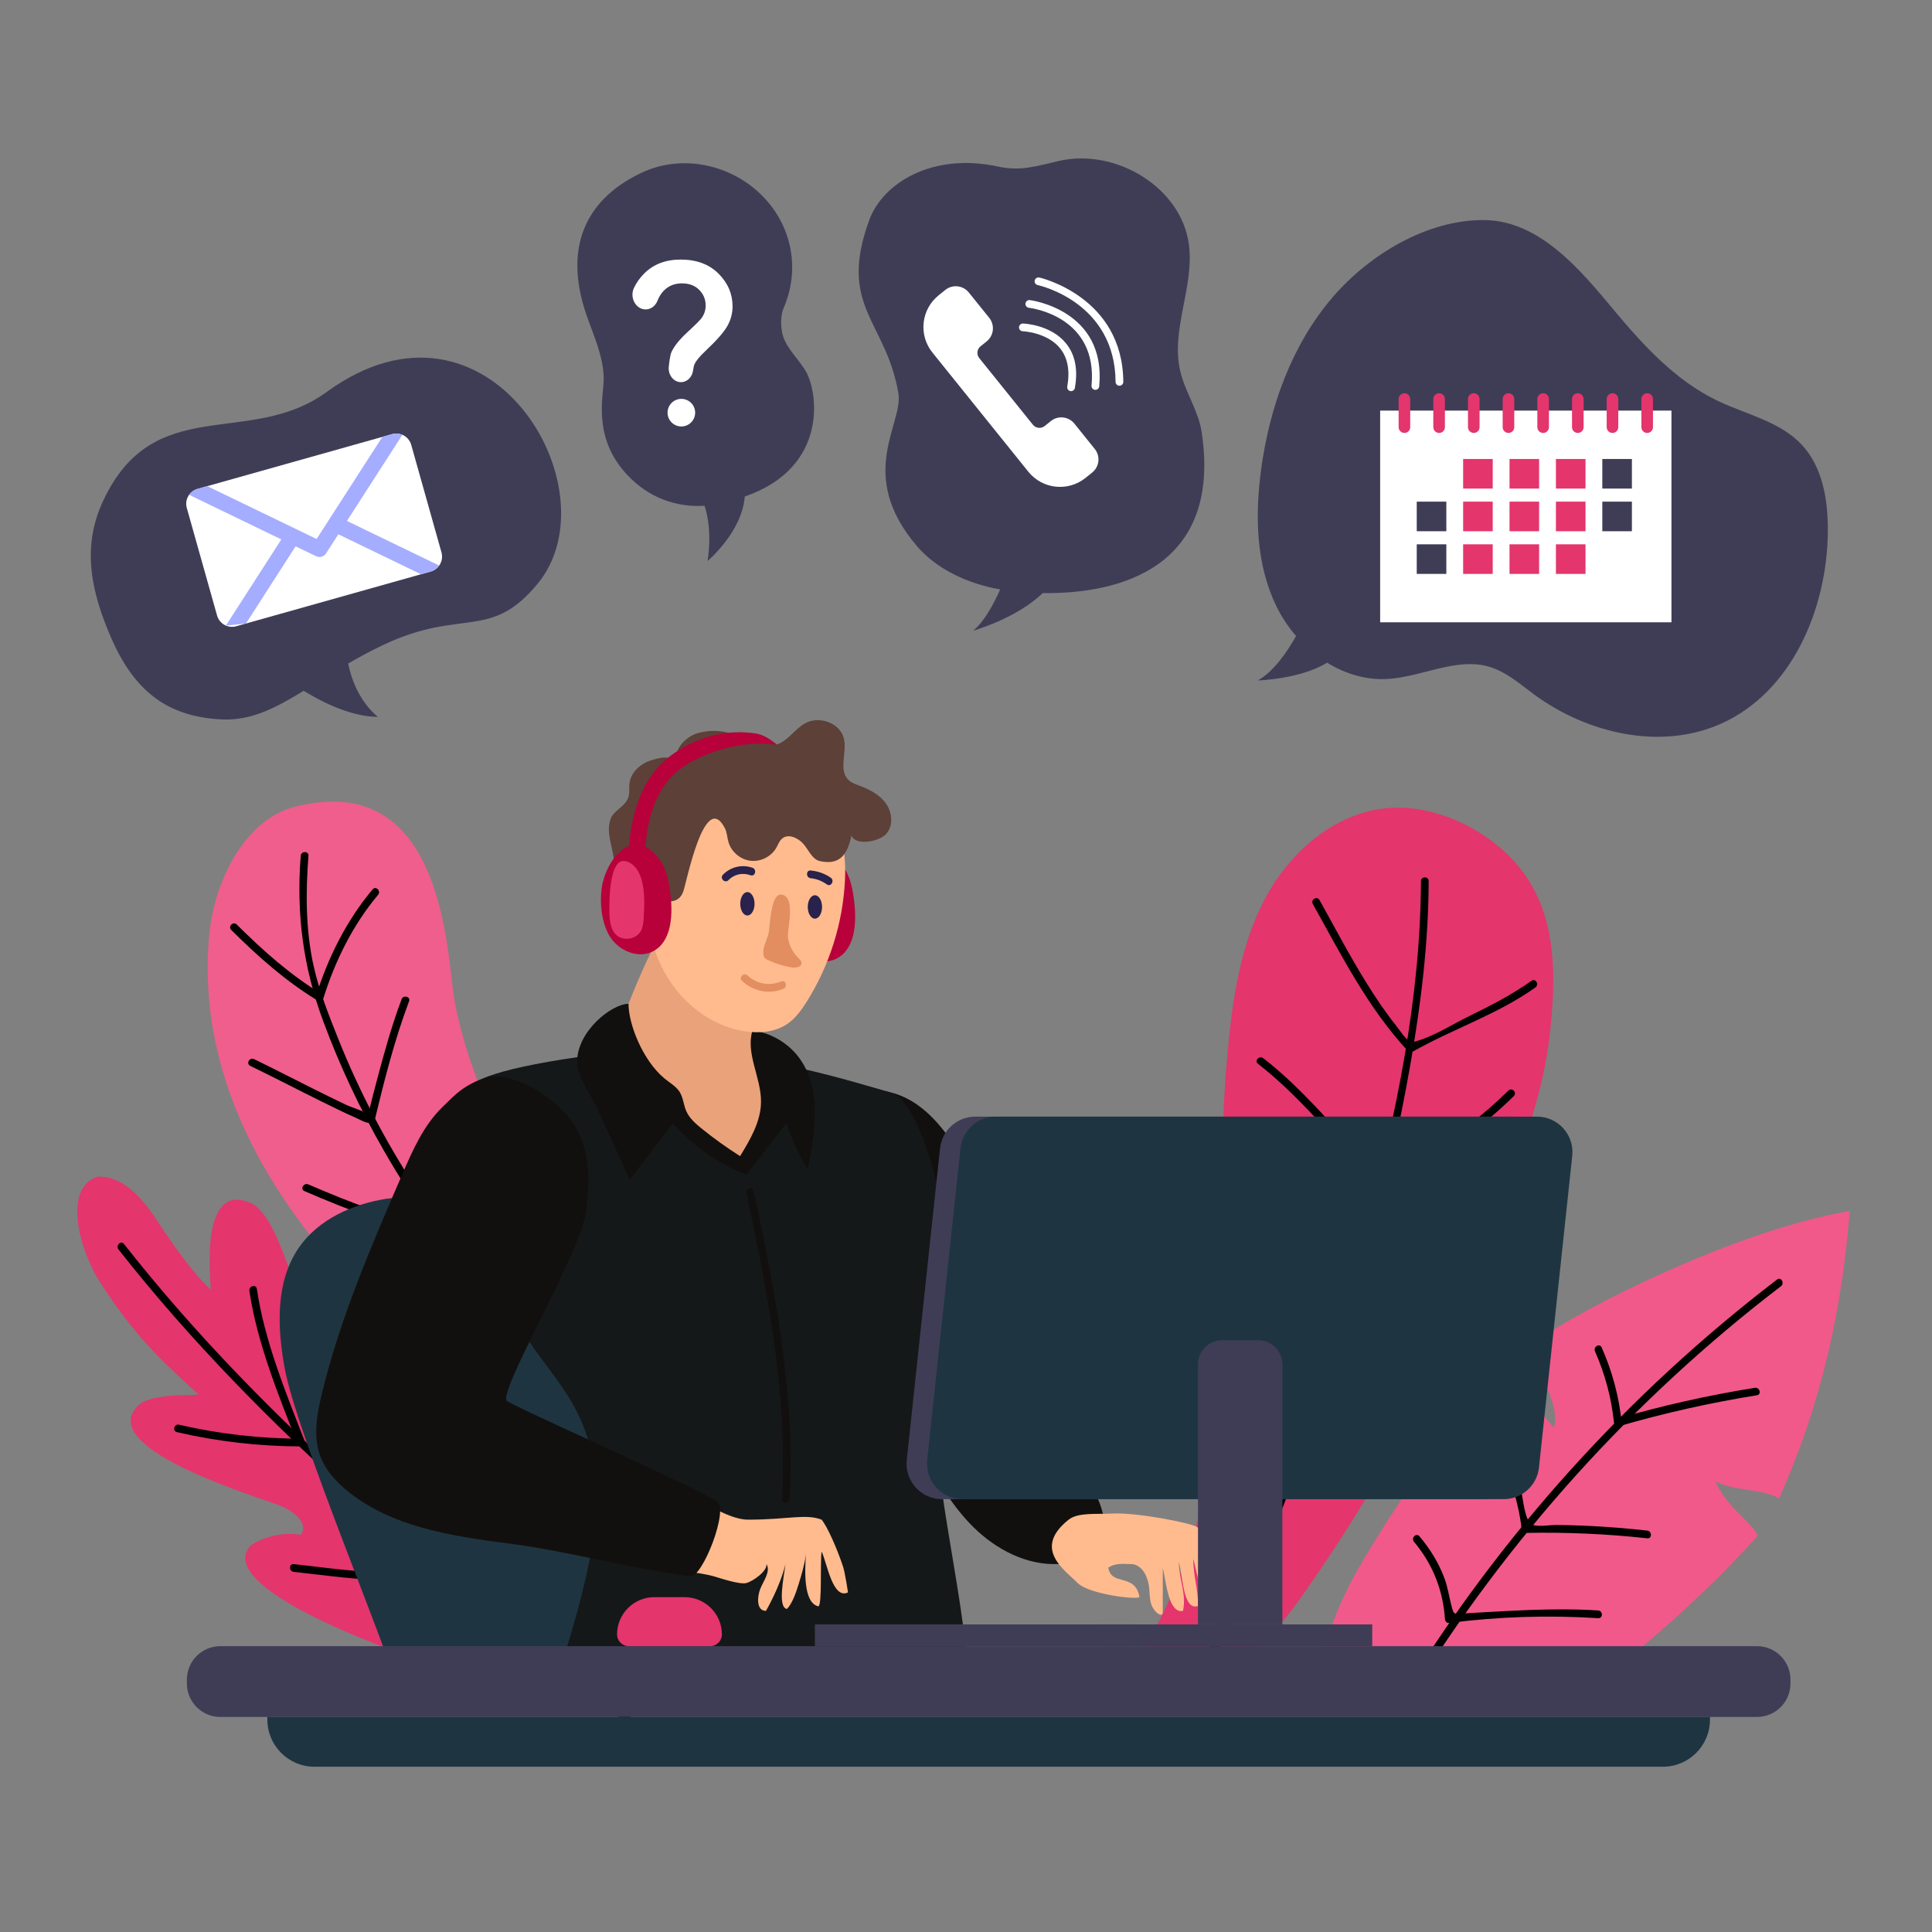 <svg width="230" height="230" viewBox="0 0 230 230" fill="none" xmlns="http://www.w3.org/2000/svg">
<rect x="0" y="0" width="230" height="230" fill="#808080" stroke="none"/>
<g clip-path="url(#clip0_196_476)">
<path d="M162.342 185.64C167.481 176.991 173.419 168.818 180.055 161.257C181.051 164.462 182.746 167.449 184.989 169.947C185.957 166.922 181.92 162.403 183.307 159.546C183.888 158.349 204.444 146.874 220.211 144.161C219.272 155.701 216.982 166.802 211.791 178.381C209.754 177.193 206.238 177.516 204.2 176.329C205.611 179.527 208.282 180.911 209.275 182.802C201.283 191.77 189.713 201.32 185.951 202.692C178.084 205.559 169.556 203.618 161.893 201.055C157.805 199.686 156.795 199.423 158.031 195.152C158.992 191.832 160.584 188.6 162.342 185.64Z" fill="#F1598A"/>
<path d="M167.838 202.083C179.431 183.208 194.429 166.575 212.024 153.117C212.488 152.762 212.03 151.962 211.559 152.322C193.834 165.881 178.724 182.602 167.044 201.618C166.734 202.125 167.529 202.588 167.838 202.083Z" fill="black"/>
<path d="M168.329 183.54C170.552 186.19 171.794 189.299 172.017 192.751C172.031 192.975 172.218 193.244 172.477 193.211C178.384 192.453 184.313 192.263 190.257 192.641C190.848 192.679 190.846 191.758 190.257 191.721C184.857 191.378 179.625 191.782 174.246 192.073C173.034 192.139 173.077 192.248 172.787 191.139C172.5 190.042 172.355 188.958 171.955 187.884C171.268 186.035 170.244 184.397 168.98 182.889C168.599 182.435 167.951 183.088 168.329 183.54Z" fill="black"/>
<path d="M177.757 171.967C179.579 175.093 180.718 178.438 181.154 182.03C181.184 182.273 181.341 182.495 181.614 182.49C186.459 182.391 191.284 182.605 196.101 183.133C196.689 183.197 196.684 182.277 196.101 182.213C193.695 181.949 191.286 181.748 188.869 181.641C187.661 181.587 186.451 181.555 185.242 181.543C184.5 181.535 182.855 181.855 182.251 181.402C181.404 180.769 181.27 177.694 180.892 176.57C180.296 174.796 179.493 173.119 178.551 171.503C178.254 170.992 177.458 171.454 177.757 171.967Z" fill="black"/>
<path d="M189.878 160.871C191.08 163.588 191.828 166.393 192.14 169.347C192.171 169.636 192.41 169.881 192.723 169.791C198.125 168.222 203.603 166.992 209.158 166.103C209.741 166.009 209.493 165.123 208.913 165.215C203.358 166.105 197.88 167.334 192.478 168.903C192.672 169.051 192.866 169.199 193.06 169.347C192.73 166.224 191.942 163.276 190.673 160.406C190.434 159.866 189.641 160.333 189.878 160.871Z" fill="black"/>
<path d="M146.111 125.582C146.692 119.213 147.585 112.712 150.56 107.052C153.535 101.391 158.994 96.657 165.372 96.186C171.637 95.722 178.727 99.556 182.044 104.892C185.361 110.228 185.194 116.81 184.509 123.056C183.782 129.679 181.48 136.013 179.195 142.272C172.46 160.722 166.241 174.101 154.904 190.139C143.235 206.645 129.837 204.378 136.359 195.973C149.329 173.879 143.866 150.181 146.111 125.582Z" fill="#E4356D"/>
<path d="M140.584 203.659C147.328 193.638 151.896 182.016 155.969 170.708C161.121 156.407 165.299 141.657 167.91 126.673C169.163 119.485 170.057 112.2 170.08 104.895C170.082 104.303 169.162 104.302 169.16 104.895C169.115 118.807 166.198 132.717 162.665 146.114C158.999 160.017 154.385 173.766 148.498 186.893C145.98 192.508 143.231 198.081 139.789 203.195C139.458 203.688 140.255 204.149 140.584 203.659Z" fill="black"/>
<path d="M156.287 107.61C159.677 113.694 162.836 119.981 167.615 125.126C167.755 125.276 168 125.296 168.173 125.197C172.972 122.479 178.255 120.782 182.789 117.552C183.268 117.212 182.809 116.413 182.325 116.758C180.002 118.412 177.451 119.722 174.893 120.971C172.903 121.942 170.671 123.387 168.533 123.971C167.742 124.188 168.333 124.264 167.734 123.902C167.237 123.601 166.573 122.562 166.212 122.111C164.917 120.491 163.758 118.764 162.666 117.002C160.675 113.792 158.919 110.443 157.082 107.145C156.793 106.628 155.998 107.092 156.287 107.61Z" fill="black"/>
<path d="M149.748 126.634C154.702 130.473 158.681 135.551 163.052 140.008C163.357 140.319 163.837 141.018 164.295 141.137C165.387 141.421 167.709 139.587 168.634 139.07C172.867 136.705 176.766 133.893 180.217 130.481C180.639 130.065 179.988 129.414 179.566 129.831C176.357 133.004 172.754 135.656 168.841 137.896C167.896 138.437 165.182 140.381 164.391 140.048C163.741 139.774 162.959 138.583 162.483 138.08C158.608 133.978 154.875 129.452 150.399 125.983C149.936 125.625 149.28 126.271 149.748 126.634Z" fill="black"/>
<path d="M45.527 196.029C39.28 193.618 26.09 187.982 29.875 183.962C31.602 182.84 33.752 182.386 35.786 182.714C36.891 181.351 34.773 179.737 33.12 179.153C28.708 177.593 11.79 172.254 16.328 167.45C17.816 165.668 23.883 166.237 23.595 165.975C18.625 161.468 15.842 158.699 11.953 152.72C9.487 148.93 7.374 141.397 11.67 140.067C14.425 140.006 16.631 142.29 18.19 144.563C19.748 146.836 22.326 150.934 25.104 153.553C24.977 151.515 23.939 140.721 29.783 143.185C33.436 144.724 35.081 155.493 38.176 159.453C38.59 159.983 39.26 160.557 39.847 160.231C40.21 160.029 40.327 159.576 40.504 159.199C41.565 156.941 45.227 157.44 46.717 159.442C48.206 161.443 48.254 164.121 48.568 166.596C48.881 169.071 49.779 171.829 52.067 172.823C52.394 171.392 52.757 169.892 53.748 168.809C54.739 167.726 56.575 167.268 57.68 168.235C58.212 168.701 58.477 169.394 58.714 170.06C62.581 180.937 70.459 194.676 74.948 204.885C74.068 204.206 50.411 197.915 45.527 196.029Z" fill="#E4356D"/>
<path d="M14.107 148.741C31.241 170.55 53.018 188.066 74.623 205.212C75.082 205.576 75.737 204.929 75.273 204.561C53.668 187.416 31.891 169.9 14.757 148.091C14.392 147.625 13.745 148.28 14.107 148.741Z" fill="black"/>
<path d="M21.068 170.494C25.884 171.615 30.896 172.181 35.844 172.195C36.118 172.196 36.398 171.896 36.287 171.613C34.022 165.786 31.494 159.64 30.576 153.431C30.489 152.847 29.603 153.095 29.688 153.675C30.607 159.885 33.135 166.03 35.4 171.857C35.547 171.663 35.696 171.469 35.843 171.275C30.975 171.261 26.05 170.71 21.312 169.607C20.736 169.473 20.49 170.359 21.068 170.494Z" fill="black"/>
<path d="M34.965 187.127C38.09 187.461 41.199 187.913 44.342 188.065C47.084 188.198 50.229 188.337 52.751 187.064C52.976 186.95 53.031 186.641 52.916 186.434C49.138 179.641 47.297 171.872 44.202 164.76C43.966 164.219 43.173 164.687 43.407 165.225C46.504 172.34 48.34 180.098 52.121 186.898C52.177 186.689 52.231 186.479 52.287 186.269C49.607 187.622 46.048 187.273 43.151 187.074C40.411 186.886 37.695 186.499 34.965 186.207C34.377 186.144 34.381 187.064 34.965 187.127Z" fill="black"/>
<path d="M85.644 183.98C80.576 180.771 75.583 178.438 70.516 175.229C63.768 170.956 21.701 146.874 24.895 111.38C25.46 105.095 29.006 97.594 35.121 96.035C53.213 91.419 53.177 114.293 54.13 119.231C56.311 130.538 62.219 140.856 69.516 149.765C76.812 158.673 85.501 166.322 94.099 173.982C95.975 175.654 98.015 177.729 97.768 180.23C97.678 181.142 97.28 181.992 96.888 182.821C94.635 187.587 89.144 186.197 85.644 183.98Z" fill="#EF5E8C"/>
<path d="M35.801 101.884C35.26 108.823 36.086 115.132 38.501 121.636C40.467 126.929 42.877 132.057 45.684 136.956C52.204 148.333 60.826 158.445 70.815 166.921C77.252 172.383 84.238 177.15 91.581 181.308C92.097 181.6 92.562 180.805 92.046 180.513C69.305 167.637 50.13 148.266 40.312 123.784C39.163 120.919 37.99 117.96 37.322 114.939C36.38 110.678 36.384 106.215 36.721 101.884C36.767 101.293 35.847 101.296 35.801 101.884Z" fill="black"/>
<path d="M27.531 110.71C30.713 113.873 33.976 116.785 37.823 119.123C38.084 119.282 38.412 119.127 38.498 118.848C39.866 114.436 42.026 110.067 45.014 106.525C45.393 106.075 44.746 105.421 44.363 105.874C41.267 109.546 39.03 114.027 37.611 118.604C37.837 118.513 38.062 118.421 38.287 118.329C34.511 116.033 31.303 113.163 28.182 110.06C27.761 109.642 27.111 110.292 27.531 110.71Z" fill="black"/>
<path d="M29.785 126.883C32.639 128.27 35.454 129.736 38.299 131.139C39.636 131.798 40.974 132.463 42.34 133.061C42.855 133.286 43.581 133.752 44.166 133.683C44.364 133.659 44.558 133.557 44.609 133.345C45.754 128.586 46.972 123.784 48.697 119.198C48.906 118.644 48.017 118.404 47.81 118.954C46.654 122.027 45.773 125.203 44.928 128.372C44.601 129.597 44.285 130.825 43.979 132.055C43.907 132.347 43.838 132.639 43.764 132.929C43.746 133 44.253 132.988 43.828 132.682C43.12 132.173 41.984 131.898 41.185 131.519C39.895 130.908 38.616 130.273 37.338 129.636C34.973 128.457 32.626 127.242 30.249 126.087C29.719 125.831 29.252 126.624 29.785 126.883Z" fill="black"/>
<path d="M36.236 141.794C41.341 144 46.606 146.016 52.021 147.318C52.261 147.376 52.521 147.244 52.587 146.997C53.807 142.439 54.327 137.759 54.632 133.061C54.671 132.47 53.75 132.472 53.712 133.061C53.412 137.678 52.898 142.273 51.7 146.752C51.888 146.645 52.077 146.538 52.265 146.43C46.93 145.148 41.729 143.173 36.7 140.999C36.163 140.767 35.694 141.559 36.236 141.794Z" fill="black"/>
<path d="M33.866 162.763C33.003 157.925 32.79 152.548 35.592 148.509C37.92 145.153 41.97 143.344 46.005 142.708C49.084 142.223 86.192 139.209 87.551 140.56C88.809 141.811 92.704 144.113 94.264 150.596C96.136 158.376 101.806 191.561 100.208 198.511C95.78 199.613 53.449 199.828 46.863 199.886C46.594 197.422 35.271 170.648 33.866 162.763Z" fill="#1E3541"/>
<path d="M105.928 130.025C116.202 132.364 120.242 153.876 121.805 159.102C123.514 164.815 125.96 170.308 129.063 175.4C130.624 177.962 132.39 181.158 130.869 183.744C129.908 185.376 127.893 186.105 126.001 186.193C122.234 186.368 118.598 184.473 115.91 181.829C113.221 179.184 111.344 175.839 109.608 172.491C104.468 162.579 101.452 155.078 99.106 144.161C98.976 143.563 98.003 128.222 105.928 130.025Z" fill="#12100E"/>
<path d="M128.275 188.437C129.589 189.775 135.188 190.458 135.649 190.138C135.163 187.221 132.296 188.878 131.942 186.629C132.813 186.019 133.848 186.204 134.703 186.204C135.448 186.203 136.144 186.865 136.46 187.667C136.937 188.878 136.76 189.255 136.946 190.544C137.13 191.815 138.42 192.744 138.421 191.933C138.422 190.445 138.424 188.147 138.426 186.659C138.793 187.982 139.053 192.164 140.836 191.769C141.27 189.768 140.345 188.005 140.336 185.957C140.842 187.695 140.836 191.769 142.618 191.192C142.691 189.324 141.999 187.437 142.072 185.569C142.472 187.217 143.104 190.786 144.09 190.211C144.388 188.414 143.897 186.512 143.51 184.732C143.274 183.65 143.332 182.601 142.546 181.821C142.062 181.342 135.237 180.018 132.405 180.185C130.619 180.29 128.348 180.016 127.223 180.91C122.847 184.386 126.804 186.937 128.275 188.437Z" fill="#FFBB8E"/>
<path d="M59.319 150.92C61.657 162.286 69.372 163.74 70.809 175.255C71.768 182.938 68.555 192.458 66.369 199.886C84.126 200.51 102.103 200.187 115.226 199.619C114.746 188.859 110.448 174.569 111.444 163.844C112.015 157.695 113.373 151.988 112.502 145.875C111.63 139.761 108.991 130.906 105.928 130.026C99.975 128.315 94.972 126.774 88.114 126.028C85.118 125.702 76.326 124.787 68.738 125.855C63.971 126.527 59.933 127.419 58.223 128.113C46.904 132.704 57.297 141.087 59.319 150.92Z" fill="#151819"/>
<path d="M88.679 138.604C89.801 138.521 94.612 129.921 94.246 128.858C92.954 125.901 90.565 128.885 89.793 126.693C89.176 124.942 92.216 116.97 90.508 114.926C89.489 113.706 79.302 109.929 77.494 113.375C76.642 114.999 73.445 122.285 73.445 124.18C73.445 125.284 85.537 138.835 88.679 138.604Z" fill="#EAA27A"/>
<path d="M97.808 180.91C98.461 181.677 99.635 184.295 100.364 186.508C100.606 187.241 100.952 189.572 100.952 189.572C99.105 190.463 98.446 185.973 97.808 184.71C97.621 186.098 97.889 191.273 97.403 191.229C95.621 190.787 95.813 186.898 95.945 185.034C95.783 186.272 95.44 187.392 95.076 188.586C94.705 189.804 94.266 190.949 93.685 191.543C92.542 191.354 93.308 187.775 93.514 186.178C92.861 188.925 91.184 191.77 91.184 191.77C90.03 191.77 90.132 190.109 90.502 189.166C90.872 188.219 91.786 187.066 91.245 186.204C91.359 187.032 89.676 188.226 88.871 188.45C88.065 188.674 85.811 187.893 85.006 187.664C81.166 186.571 72.273 186.961 73.461 182.684C74.275 179.754 78.015 177.331 80.712 177.741C83.081 178.101 86.387 180.911 89.058 180.911C93.838 180.91 95.894 180.179 97.808 180.91Z" fill="#FFBB8E"/>
<path d="M85.33 178.688C80.516 175.963 60.467 167.163 60.292 166.721C59.622 165.027 69.157 149.037 69.757 144.32C70.356 139.602 70.266 135.472 66.891 132.122C62.402 127.665 58.223 128.113 58.223 128.113C55.106 129.205 54.282 130.232 52.687 131.778C50.429 133.967 49.126 136.934 47.877 139.821C44.192 148.34 40.489 156.912 38.31 165.935C37.714 168.402 37.245 171.058 38.154 173.428C38.765 175.022 39.952 176.333 41.267 177.422C46.576 181.816 53.809 182.873 60.644 183.762C67.731 184.685 75.083 186.742 82.171 187.664C83.628 187.853 86.857 179.553 85.33 178.688Z" fill="#12100E"/>
<path d="M68.707 126.373C68.701 128.256 70.199 130.046 70.985 131.758C72.315 134.654 73.645 137.549 74.975 140.444C76.678 138.217 78.381 135.988 80.084 133.761C82.495 136.425 85.521 138.529 88.858 139.862C90.441 137.815 92.024 135.768 93.608 133.72C94.252 135.648 95.108 137.506 96.153 139.25C97.076 134.729 97.87 129.575 95.101 125.885C93.788 124.134 91.748 122.948 89.577 122.674C88.747 125.433 90.619 128.284 90.598 131.165C90.582 133.506 89.325 135.636 88.108 137.635C86.522 136.632 84.994 135.537 83.535 134.357C82.806 133.767 82.07 133.125 81.695 132.266C81.374 131.53 81.338 130.678 80.913 129.997C80.475 129.297 79.702 128.896 79.071 128.363C76.478 126.171 74.825 121.911 74.825 119.503C72.815 119.504 68.717 122.76 68.707 126.373Z" fill="#12100E"/>
<path d="M88.854 142.031C91.406 154.003 93.789 166.17 93.074 178.47C93.04 179.062 93.96 179.06 93.994 178.47C94.713 166.092 92.309 153.833 89.741 141.787C89.618 141.208 88.731 141.453 88.854 142.031Z" fill="#12100E"/>
<path d="M93.685 106.853C93.379 108.755 93.48 110.825 94.537 112.435C95.595 114.046 97.813 114.987 99.543 114.139C101.768 113.05 101.983 109.995 101.711 107.533C101.54 105.979 101.271 104.361 100.33 103.112C97.189 98.947 94.191 103.71 93.685 106.853Z" fill="#B8003A"/>
<path d="M78.778 115.115C80.698 119.035 84.435 122.159 88.755 122.784C90.467 123.032 92.316 122.863 93.743 121.885C94.698 121.231 95.393 120.268 96.011 119.29C98.765 114.929 100.361 109.844 100.596 104.691C100.781 100.625 99.837 96.048 96.46 93.775C93.895 92.048 90.574 92.079 87.482 92.172C85.89 92.221 84.237 92.284 82.82 93.011C81.346 93.766 80.309 95.146 79.333 96.485C75.791 101.343 76.144 109.739 78.778 115.115Z" fill="#FFBB8E"/>
<path d="M88.337 116.775C89.661 118.019 91.56 118.413 93.254 117.724C93.794 117.504 93.558 116.614 93.009 116.837C91.615 117.404 90.095 117.164 88.987 116.124C88.556 115.719 87.905 116.368 88.337 116.775Z" fill="#E28E60"/>
<path d="M86.293 98.591C86.554 99.095 86.563 99.688 86.718 100.233C87.052 101.407 88.135 102.329 89.347 102.473C90.559 102.616 91.827 101.972 92.426 100.909C92.636 100.536 92.779 100.106 93.107 99.83C93.843 99.208 94.995 99.736 95.633 100.457C96.27 101.179 96.678 102.309 97.619 102.516C100.33 103.113 100.952 101.217 101.374 99.467C101.783 100.698 104.631 100.242 105.498 99.277C106.366 98.312 106.228 96.734 105.481 95.673C104.734 94.612 103.522 93.979 102.306 93.527C101.86 93.361 101.393 93.206 101.042 92.885C99.778 91.732 100.85 89.614 100.468 87.947C100.04 86.082 97.548 85.176 95.869 86.094C94.617 86.78 93.817 88.196 92.459 88.64C92.419 88.327 88.054 86.631 88.004 87.799C88.004 87.799 86.14 86.502 83.207 87.241C81.781 87.6 80.459 88.9 80.449 90.372C79.118 90.091 78.853 90.117 77.549 90.504C76.246 90.891 75.064 91.964 74.927 93.317C74.878 93.802 74.96 94.3 74.847 94.775C74.556 96.001 73.046 96.43 72.683 97.514C72.153 99.092 72.847 100.533 73.068 102.203C73.429 104.937 72.863 107.321 76.366 107.105C78.687 106.962 80.535 108.104 81.319 106.2C81.691 105.296 83.856 93.889 86.293 98.591Z" fill="#5D4037"/>
<path d="M71.662 105.543C71.356 107.445 71.608 109.973 72.665 111.584C73.722 113.194 75.941 114.135 77.671 113.287C79.895 112.198 80.11 109.143 79.839 106.681C79.668 105.127 79.399 103.509 78.458 102.261C75.317 98.096 72.167 102.401 71.662 105.543Z" fill="#B8003A"/>
<path d="M76.769 102.272C76.835 98.353 77.733 93.905 81.096 91.453C83.464 89.725 88.084 88.041 92.459 88.639C92.459 88.639 91.261 87.531 90.027 87.33C86.45 86.747 82.808 87.778 79.906 89.913C76.061 92.742 74.9 97.74 74.824 102.273C74.803 103.524 76.748 103.524 76.769 102.272Z" fill="#B8003A"/>
<path d="M93.809 111.615C93.922 112.502 94.347 113.353 95.007 114.012C95.207 114.211 95.442 114.431 95.416 114.699C95.37 115.158 94.671 115.242 94.174 115.157C93.164 114.986 92.184 114.667 91.284 114.215C91.204 114.175 91.124 114.134 91.063 114.074C90.96 113.974 90.917 113.834 90.895 113.698C90.761 112.902 91.177 112.127 91.436 111.357C91.728 110.489 91.637 106.194 93.118 106.513C94.785 106.872 93.683 110.628 93.809 111.615Z" fill="#E28E60"/>
<path d="M72.545 108.6C72.562 109.582 72.666 110.674 73.398 111.328C74.236 112.078 75.75 111.82 76.293 110.836C76.554 110.362 76.598 109.802 76.631 109.261C76.718 107.853 76.769 106.423 76.464 105.045C76.21 103.895 75.514 102.65 74.347 102.501C72.489 102.264 72.526 107.504 72.545 108.6Z" fill="#E4356D"/>
<path d="M89.827 107.593C89.827 108.363 89.446 108.987 88.976 108.987C88.506 108.987 88.125 108.363 88.125 107.593C88.125 106.823 88.506 106.199 88.976 106.199C89.446 106.199 89.827 106.824 89.827 107.593Z" fill="#28224C"/>
<path d="M97.013 109.364C97.483 109.364 97.864 108.74 97.864 107.97C97.864 107.2 97.483 106.576 97.013 106.576C96.543 106.576 96.162 107.2 96.162 107.97C96.162 108.74 96.543 109.364 97.013 109.364Z" fill="#28224C"/>
<path d="M86.714 104.783C87.418 104.064 88.401 103.857 89.343 104.196C89.901 104.397 90.142 103.509 89.588 103.309C88.351 102.864 86.98 103.197 86.064 104.133C85.649 104.557 86.299 105.208 86.714 104.783Z" fill="#28224C"/>
<path d="M96.515 104.552C97.221 104.621 97.862 104.882 98.44 105.29C98.925 105.632 99.386 104.834 98.905 104.495C98.189 103.991 97.382 103.716 96.515 103.632C95.926 103.574 95.93 104.495 96.515 104.552Z" fill="#28224C"/>
<path d="M209.166 204.4H26.233C24.031 204.4 22.247 202.615 22.247 200.413V199.959C22.247 197.758 24.031 195.972 26.233 195.972H209.166C211.368 195.972 213.153 197.757 213.153 199.959V200.413C213.153 202.615 211.368 204.4 209.166 204.4Z" fill="#3F3D56"/>
<path d="M203.57 204.4H31.829V204.719C31.829 207.815 34.34 210.325 37.436 210.325H197.964C201.06 210.325 203.57 207.815 203.57 204.719V204.4Z" fill="#1E3541"/>
<path d="M176.585 178.47H112.145C109.637 178.47 107.683 176.296 107.949 173.803L111.91 136.703C112.139 134.559 113.949 132.932 116.106 132.932H180.546C183.053 132.932 185.007 135.106 184.741 137.599L180.78 174.699C180.551 176.844 178.742 178.47 176.585 178.47Z" fill="#3F3D56"/>
<path d="M179.016 178.47H114.576C112.068 178.47 110.114 176.296 110.38 173.803L114.341 136.703C114.57 134.559 116.38 132.932 118.536 132.932H182.976C185.484 132.932 187.438 135.106 187.172 137.599L183.211 174.699C182.982 176.844 181.173 178.47 179.016 178.47Z" fill="#1E3541"/>
<path d="M149.767 159.546H145.516C143.916 159.546 142.617 160.844 142.617 162.445V193.38H152.665V162.445C152.666 160.844 151.368 159.546 149.767 159.546Z" fill="#3F3D56"/>
<path d="M163.362 193.38H130.95V195.973H163.362V193.38Z" fill="#3F3D56"/>
<path d="M135.163 193.38H97.013V195.973H135.163V193.38Z" fill="#3F3D56"/>
<path d="M81.503 190.139H77.896C75.446 190.139 73.46 192.124 73.46 194.574C73.46 195.347 74.086 195.973 74.859 195.973H84.541C85.314 195.973 85.939 195.347 85.939 194.574C85.939 192.124 83.953 190.139 81.503 190.139Z" fill="#E4356D"/>
<path d="M143.057 51.438C142.676 48.902 141.099 46.695 140.51 44.199C139.351 39.294 142.161 34.217 141.551 29.214C140.711 22.326 132.829 17.6 126.067 19.158C123.256 19.806 121.497 20.408 118.808 19.827C110.894 18.119 105.079 21.865 103.498 26.159C99.692 36.494 105.461 38.141 106.948 46.799C107.576 50.451 101.89 56.434 109.106 64.955C111.539 67.829 115.31 69.511 119.067 70.17C118.262 71.982 117.131 74.063 115.838 75.085C115.838 75.085 120.986 73.656 124.131 70.603C133.152 70.737 145.491 67.642 143.057 51.438Z" fill="#3F3D56"/>
<path d="M130.33 53.449L127.9 50.43C127.21 49.574 125.957 49.438 125.1 50.128L124.368 50.717C123.939 51.062 123.311 50.995 122.965 50.565L119.951 46.821L119.592 46.374L116.578 42.63C116.233 42.201 116.3 41.573 116.73 41.227L117.462 40.638C118.319 39.949 118.454 38.695 117.765 37.838L115.335 34.82C114.645 33.963 113.392 33.828 112.535 34.517L111.737 35.16C109.654 36.836 109.325 39.884 111.001 41.967L112.892 44.317L116.531 48.839L116.891 49.285L120.53 53.807L122.421 56.157C124.098 58.24 127.145 58.569 129.229 56.893L130.027 56.25C130.884 55.559 131.019 54.305 130.33 53.449Z" fill="white"/>
<path d="M127.508 46.565C127.482 46.565 127.454 46.563 127.427 46.558C127.177 46.514 127.011 46.275 127.055 46.025C127.393 44.12 127.106 42.587 126.201 41.468C124.656 39.557 121.782 39.435 121.753 39.434C121.499 39.426 121.301 39.213 121.309 38.959C121.318 38.705 121.553 38.503 121.783 38.515C121.917 38.519 125.097 38.646 126.911 40.884C127.995 42.22 128.348 44.004 127.96 46.185C127.921 46.409 127.727 46.565 127.508 46.565Z" fill="white"/>
<path d="M130.402 46.413C130.387 46.413 130.373 46.412 130.358 46.411C130.105 46.387 129.919 46.162 129.944 45.91C130.718 37.695 122.82 36.678 122.483 36.639C122.231 36.609 122.05 36.381 122.079 36.129C122.109 35.877 122.34 35.697 122.588 35.724C122.68 35.735 131.72 36.876 130.859 45.996C130.837 46.234 130.636 46.413 130.402 46.413Z" fill="white"/>
<path d="M133.267 45.92C133.014 45.92 132.808 45.717 132.807 45.463C132.745 36.072 123.907 34.019 123.531 33.937C123.283 33.882 123.126 33.637 123.18 33.389C123.234 33.141 123.481 32.984 123.727 33.038C123.826 33.059 133.66 35.321 133.726 45.458C133.728 45.712 133.523 45.919 133.269 45.92C133.268 45.92 133.267 45.92 133.267 45.92Z" fill="white"/>
<path d="M214.479 52.928C211.882 50.164 207.891 49.348 204.47 47.71C199.467 45.316 195.609 41.091 192.06 36.83C188.193 32.189 183.323 26.292 176.765 26.2C169.915 26.105 162.992 30.33 158.663 35.365C153.771 41.055 151.149 48.429 150.138 55.865C149.391 61.363 149.52 67.18 151.949 72.168C152.567 73.437 153.361 74.636 154.291 75.717C153.217 77.634 151.618 79.959 149.736 81.008C149.736 81.008 154.767 80.868 157.991 78.891C160.122 80.206 162.548 80.956 165.061 80.835C169.223 80.636 173.357 78.189 177.346 79.395C179.338 79.997 180.945 81.432 182.621 82.667C188.962 87.336 197.699 89.365 204.889 86.153C213.319 82.388 217.534 72.476 217.6 63.243C217.626 59.561 217.002 55.612 214.479 52.928Z" fill="#3F3D56"/>
<path d="M198.982 48.882H164.304V74.082H198.982V48.882Z" fill="white"/>
<path d="M167.194 51.542C166.813 51.542 166.504 51.233 166.504 50.852V47.504C166.504 47.123 166.813 46.814 167.194 46.814C167.575 46.814 167.884 47.123 167.884 47.504V50.852C167.884 51.233 167.575 51.542 167.194 51.542Z" fill="#E4356D"/>
<path d="M171.322 51.542C170.941 51.542 170.632 51.233 170.632 50.852V47.504C170.632 47.123 170.941 46.814 171.322 46.814C171.703 46.814 172.012 47.123 172.012 47.504V50.852C172.012 51.233 171.703 51.542 171.322 51.542Z" fill="#E4356D"/>
<path d="M175.45 51.542C175.07 51.542 174.76 51.233 174.76 50.852V47.504C174.76 47.123 175.07 46.814 175.45 46.814C175.831 46.814 176.14 47.123 176.14 47.504V50.852C176.14 51.233 175.831 51.542 175.45 51.542Z" fill="#E4356D"/>
<path d="M179.579 51.542C179.198 51.542 178.889 51.233 178.889 50.852V47.504C178.889 47.123 179.198 46.814 179.579 46.814C179.96 46.814 180.269 47.123 180.269 47.504V50.852C180.269 51.233 179.96 51.542 179.579 51.542Z" fill="#E4356D"/>
<path d="M183.707 51.542C183.326 51.542 183.017 51.233 183.017 50.852V47.504C183.017 47.123 183.326 46.814 183.707 46.814C184.088 46.814 184.397 47.123 184.397 47.504V50.852C184.397 51.233 184.088 51.542 183.707 51.542Z" fill="#E4356D"/>
<path d="M187.835 51.542C187.454 51.542 187.145 51.233 187.145 50.852V47.504C187.145 47.123 187.454 46.814 187.835 46.814C188.216 46.814 188.525 47.123 188.525 47.504V50.852C188.525 51.233 188.216 51.542 187.835 51.542Z" fill="#E4356D"/>
<path d="M191.963 51.542C191.582 51.542 191.273 51.233 191.273 50.852V47.504C191.273 47.123 191.582 46.814 191.963 46.814C192.344 46.814 192.653 47.123 192.653 47.504V50.852C192.653 51.233 192.344 51.542 191.963 51.542Z" fill="#E4356D"/>
<path d="M196.092 51.542C195.711 51.542 195.402 51.233 195.402 50.852V47.504C195.402 47.123 195.711 46.814 196.092 46.814C196.472 46.814 196.782 47.123 196.782 47.504V50.852C196.782 51.233 196.472 51.542 196.092 51.542Z" fill="#E4356D"/>
<path d="M177.705 54.641H174.183V58.164H177.705V54.641Z" fill="#E4356D"/>
<path d="M183.228 54.641H179.705V58.164H183.228V54.641Z" fill="#E4356D"/>
<path d="M188.751 54.641H185.228V58.164H188.751V54.641Z" fill="#E4356D"/>
<path d="M194.274 54.641H190.751V58.164H194.274V54.641Z" fill="#3F3D56"/>
<path d="M172.183 59.72H168.66V63.243H172.183V59.72Z" fill="#3F3D56"/>
<path d="M177.705 59.72H174.183V63.243H177.705V59.72Z" fill="#E4356D"/>
<path d="M183.228 59.72H179.705V63.243H183.228V59.72Z" fill="#E4356D"/>
<path d="M188.751 59.72H185.228V63.243H188.751V59.72Z" fill="#E4356D"/>
<path d="M194.274 59.72H190.751V63.243H194.274V59.72Z" fill="#3F3D56"/>
<path d="M172.183 64.799H168.66V68.322H172.183V64.799Z" fill="#3F3D56"/>
<path d="M177.705 64.799H174.183V68.322H177.705V64.799Z" fill="#E4356D"/>
<path d="M183.228 64.799H179.705V68.322H183.228V64.799Z" fill="#E4356D"/>
<path d="M188.751 64.799H185.228V68.322H188.751V64.799Z" fill="#E4356D"/>
<path d="M38.889 46.662C29.651 53.388 18.34 46.615 12.264 59.656C9.757 65.035 10.751 70.273 13.272 76.025C16.202 82.71 20.362 85.342 26.378 85.646C29.854 85.82 32.772 84.312 36.149 82.24C38.605 83.74 41.924 85.328 44.996 85.343C44.996 85.343 42.309 83.398 41.452 78.988C42.731 78.246 44.102 77.501 45.601 76.789C54.989 72.331 58.339 76.351 64.004 69.492C73.266 58.276 58.14 32.646 38.889 46.662Z" fill="#3F3D56"/>
<path d="M48.954 52.954L52.558 65.762C52.715 66.32 52.595 66.885 52.286 67.328C52.049 67.66 51.701 67.92 51.281 68.038L28.119 74.556C27.699 74.674 27.268 74.639 26.891 74.474C26.398 74.263 26 73.837 25.842 73.279L22.238 60.471C22.081 59.913 22.199 59.342 22.51 58.905C22.747 58.573 23.096 58.319 23.517 58.2L46.678 51.683C47.098 51.565 47.531 51.605 47.905 51.759C48.4 51.976 48.797 52.395 48.954 52.954Z" fill="white"/>
<path d="M41.302 62.018L52.286 67.328C52.049 67.66 51.701 67.92 51.281 68.039L50.123 68.365L40.279 63.608L38.819 65.877C38.687 66.077 38.499 66.214 38.283 66.275C38.073 66.334 37.835 66.316 37.625 66.214L35.19 65.04L29.278 74.23L26.892 74.474L33.494 64.215L22.511 58.904C22.747 58.572 23.097 58.318 23.517 58.2L24.675 57.874L37.691 64.168L45.52 52.009L46.678 51.683C47.098 51.565 47.531 51.605 47.905 51.759L41.302 62.018Z" fill="#A4ADFF"/>
<path d="M95.901 44.146C94.932 42.532 93.312 41.199 93.066 39.333C92.947 38.43 92.952 37.459 93.311 36.622C95.544 31.415 93.95 25.532 89.293 22.046C85.59 19.275 80.607 18.623 76.52 20.501C70.332 23.345 66.785 28.823 69.856 37.608C70.716 40.066 71.862 42.517 71.869 45.121C71.874 47.131 70.448 52.063 74.704 56.57C77.269 59.286 80.506 60.41 83.874 60.213C84.287 61.453 84.698 63.611 84.239 66.782C84.239 66.782 88.341 63.348 88.662 59.109C98.672 55.66 97.393 46.632 95.901 44.146Z" fill="#3F3D56"/>
<path d="M81.113 47.485C80.206 47.485 79.471 48.221 79.471 49.127C79.471 50.035 80.206 50.77 81.113 50.77C82.02 50.77 82.756 50.035 82.756 49.127C82.756 48.22 82.02 47.485 81.113 47.485Z" fill="white"/>
<path d="M85.538 32.576C84.424 31.46 82.924 30.902 81.038 30.902C79.245 30.902 77.797 31.453 76.695 32.556C76.17 33.08 75.76 33.659 75.466 34.291C74.966 35.365 75.605 36.675 76.669 36.825C77.337 36.919 77.986 36.512 78.263 35.817C78.474 35.29 78.748 34.864 79.085 34.541C79.647 34.003 80.344 33.734 81.178 33.734C82.043 33.734 82.731 33.992 83.241 34.508C83.752 35.024 84.007 35.644 84.007 36.367C84.007 36.887 83.862 37.363 83.575 37.795C83.387 38.069 82.815 38.646 81.856 39.529C80.897 40.41 80.258 41.204 79.939 41.91C79.799 42.218 79.692 42.939 79.617 43.654C79.512 44.635 80.195 45.495 81.068 45.495C81.787 45.495 82.408 44.899 82.509 44.093C82.547 43.787 82.604 43.544 82.68 43.365C82.847 42.968 83.278 42.443 83.972 41.791C85.312 40.529 86.187 39.532 86.596 38.8C87.005 38.068 87.209 37.292 87.209 36.472C87.21 34.99 86.653 33.692 85.538 32.576Z" fill="white"/>
</g>
<defs>
<clipPath id="clip0_196_476">
<rect width="230" height="230" fill="white"/>
</clipPath>
</defs>
</svg>
